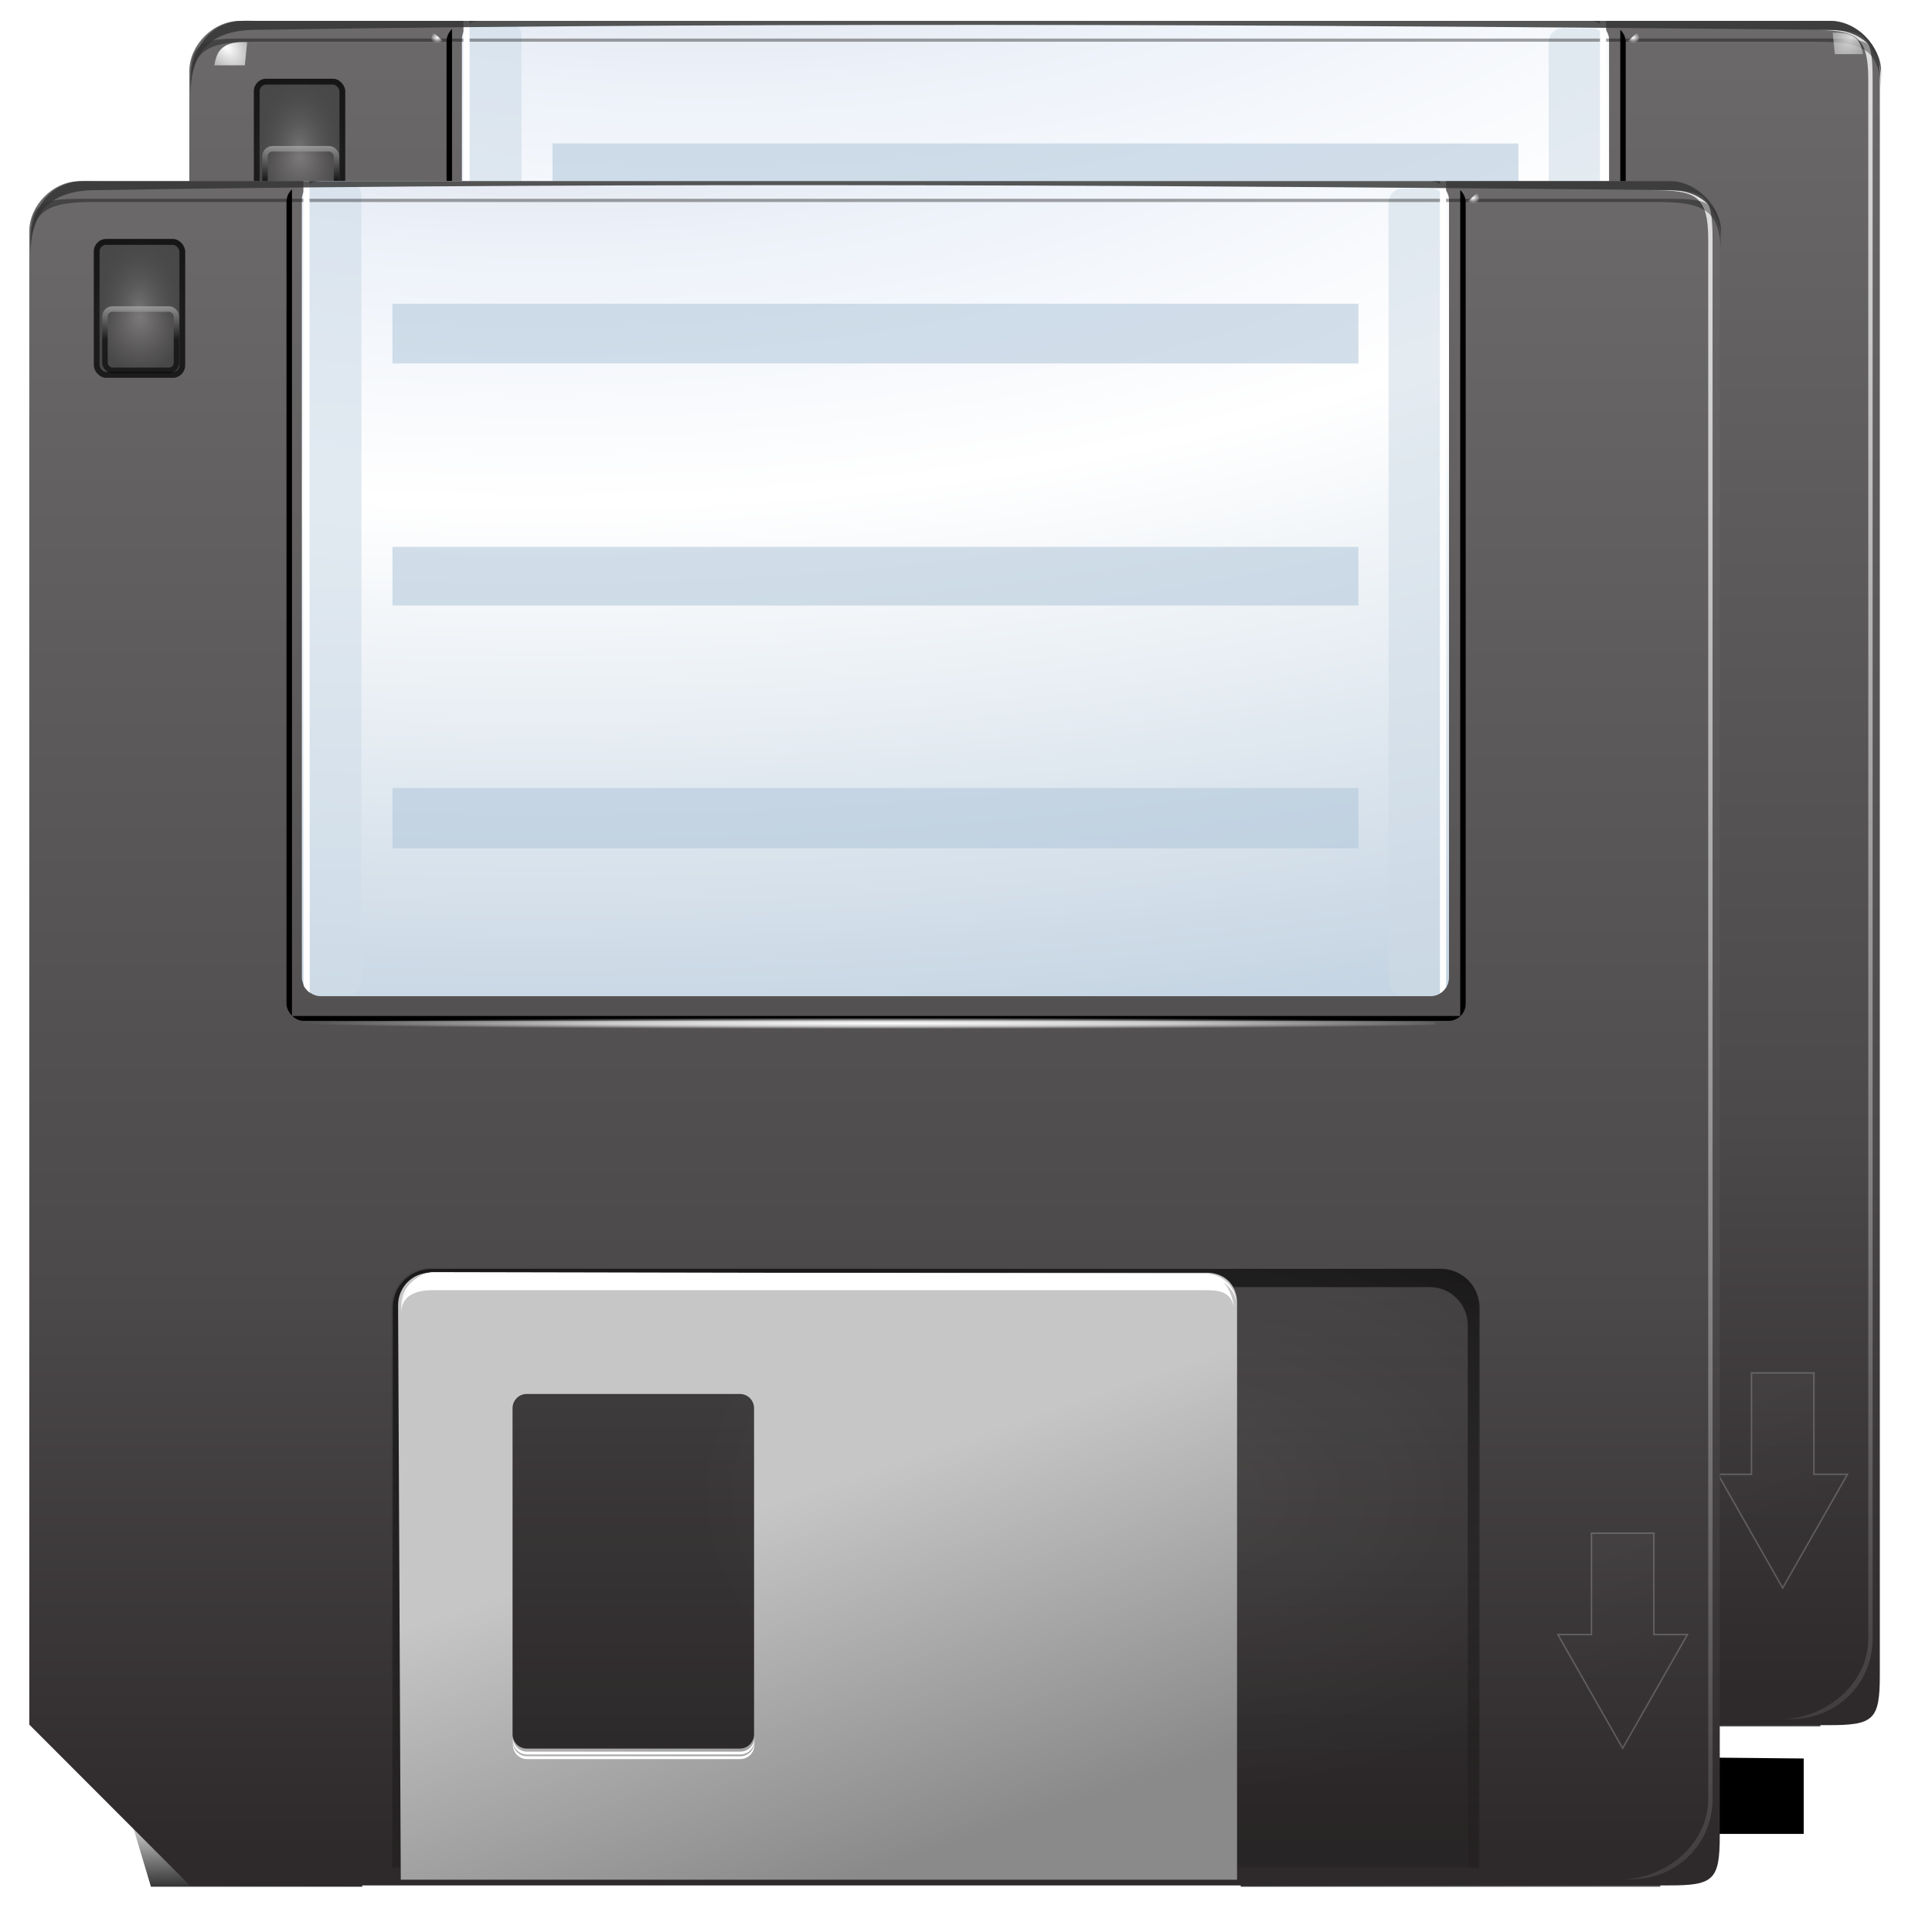 <svg height="128" style="" width="128" xmlns="http://www.w3.org/2000/svg" xmlns:xlink="http://www.w3.org/1999/xlink"><filter id="a" style=""><feGaussianBlur stdDeviation=".105" style=""/></filter><filter id="b" height="1.203" style="" width="1.293" x="-.147" y="-.102"><feGaussianBlur stdDeviation=".55" style=""/></filter><filter id="c" style=""><feGaussianBlur stdDeviation=".042" style=""/></filter><filter id="d" style=""><feGaussianBlur stdDeviation=".023" style=""/></filter><filter id="e" style=""><feGaussianBlur stdDeviation=".026" style=""/></filter><filter id="f" height="1.186" style="" width="1.248" x="-.124" y="-.093"><feGaussianBlur stdDeviation="1.238" style=""/></filter><filter id="g" height="1.24" style="" width="1.138" x="-.069" y="-.12"><feGaussianBlur stdDeviation="1.923" style=""/></filter><filter id="h" height="1.454" style="" width="1.014" x="-.007" y="-.227"><feGaussianBlur stdDeviation=".333" style=""/></filter><filter id="i" height="2.248" style="" width="1.012" x="-.006" y="-.624"><feGaussianBlur stdDeviation=".19" style=""/></filter><filter id="j" style=""><feGaussianBlur stdDeviation=".668" style=""/></filter><filter id="k" height="2.593" style="" width="1.142" x="-.071" y="-.796"><feGaussianBlur stdDeviation="2.987" style=""/></filter><filter id="l" height="1.375" style="" width="1.047" x="-.023" y="-.187"><feGaussianBlur stdDeviation="1.015" style=""/></filter><linearGradient id="m" gradientUnits="userSpaceOnUse" style=""><stop offset="0" style="stop-color:#fff"/><stop offset="1" style="stop-color:#fff;stop-opacity:0"/></linearGradient><linearGradient id="n" gradientUnits="userSpaceOnUse" style=""><stop offset="0" style=""/><stop offset="1" style="stop-opacity:0"/></linearGradient><linearGradient id="o" style="" x1="16" x2="16" xlink:href="#n" y1="1.595" y2="18.755"/><linearGradient id="p" gradientUnits="userSpaceOnUse" style=""><stop offset="0" style="stop-color:#fff"/><stop offset="1" style=""/></linearGradient><linearGradient id="q" style="" x1="13.732" x2="13.732" xlink:href="#p" y1="17.128" y2="19.869"/><linearGradient id="r" gradientTransform="matrix(1 0 0 1.01 0 -1.31)" gradientUnits="userSpaceOnUse" style="" x1="64" x2="56" y1="120.07" y2="96.316"><stop offset="0" style="stop-color:#8a8a8a"/><stop offset="1" style="stop-color:#c6c6c6"/></linearGradient><linearGradient id="s" style="" x1="89.605" x2="114.175" xlink:href="#m" y1="42.336" y2="106.8"/><linearGradient id="t" style="" x1="68" x2="36" xlink:href="#n" y1="120" y2="84"/><linearGradient id="u" style="" x1="47.609" x2="47.609" xlink:href="#n" y1="104.35" y2="176.35"/><linearGradient id="v" style="" x1="110.46" x2="110.46" xlink:href="#m" y1="-21.663" y2="139.15"/><linearGradient id="w" gradientTransform="matrix(2.56 0 0 2.583 317.2 -4887.4)" gradientUnits="userSpaceOnUse" style="" x1="-97.743" x2="-97.743" y1="1938" y2="1895.4"><stop offset="0" style="stop-color:#2e2a2b"/><stop offset=".335" style="stop-color:#4c494a"/><stop offset=".667" style="stop-color:#5b595a"/><stop offset="1" style="stop-color:#6b696a"/></linearGradient><radialGradient id="x" cx="118.17" cy="9.12" gradientTransform="matrix(1.209 .958 -1.402 1.769 -11.996 -120.41)" r="1.284" style="" xlink:href="#m"/><radialGradient id="y" cx="118.17" cy="9.12" gradientTransform="matrix(1.209 .958 -1.402 1.769 -11.096 -120.71)" r="1.284" style="" xlink:href="#m"/><radialGradient id="z" cx="16" cy="18" gradientTransform="matrix(1 0 0 1.5 0 -9)" gradientUnits="userSpaceOnUse" r="4" style=""><stop offset="0" style="stop-color:#7a7a7a"/><stop offset="1" style="stop-opacity:.491"/></radialGradient><linearGradient id="A" gradientUnits="userSpaceOnUse" style=""><stop offset="0" style="stop-color:#868385"/><stop offset="1" style="stop-color:#4a4949"/></linearGradient><radialGradient id="B" cx="16.035" cy="19.495" fy="18.539" r="2.379" style="" xlink:href="#A"/><radialGradient id="C" cx="104.09" cy="9" gradientTransform="matrix(1 0 0 .8 -80.464 1.911)" r=".469" style="" xlink:href="#m"/><radialGradient id="D" cx="104.09" cy="9" gradientTransform="matrix(1 0 0 .8 -6.5 5.91)" r=".469" style="" xlink:href="#m"/><radialGradient id="E" cx="84" cy="91.983" gradientTransform="matrix(1 0 0 .621 -6 41.877)" r="32" style="" xlink:href="#m"/><linearGradient id="F" gradientUnits="userSpaceOnUse" style=""><stop offset="0" style="stop-color:#fff"/><stop offset=".5" style="stop-color:#fff;stop-opacity:.698"/><stop offset="1" style="stop-color:#fff;stop-opacity:0"/></linearGradient><radialGradient id="G" cx="64.802" cy="63.781" gradientTransform="matrix(1.14 0 0 .011 -15.08 67.1)" r="34.041" style="" xlink:href="#F"/><linearGradient id="H" gradientUnits="userSpaceOnUse" style=""><stop offset="0" style="stop-color:#d0ced9"/><stop offset=".25" style="stop-color:#ecf1f9"/><stop offset=".5" style="stop-color:#fff"/><stop offset="1" style="stop-color:#c6d5e3"/></linearGradient><radialGradient id="I" cx="100.31" cy="42.449" gradientTransform="matrix(4.571 0 0 1.857 -422.62 -80.72)" r="38" style="" xlink:href="#H"/><radialGradient id="J" cx="28.481" cy="164.13" gradientTransform="matrix(5.492 -.115 .003 .125 -134.37 108.83)" r="52.145" style="" xlink:href="#n"/><clipPath id="K" style=""><rect height="12" rx="1.079" style="" width="8" x="12" y="12"/></clipPath><clipPath id="L" style=""><rect height="12" rx="1.079" style="" width="8" x="12" y="12"/></clipPath><clipPath id="M" style=""><path d="m18.19 132.42c-1.419 0-2.562 1.143-2.562 2.562v37.183h72v-37.183c0-1.419-1.143-2.562-2.562-2.562z" style=""/></clipPath><clipPath id="N" style=""><path d="m11.375-167.68c-2.953 0-3.375.364-3.375 3.344v.781c0-2.98.422-3.312 3.375-3.312h105.25c2.953 0 3.375.333 3.375 3.312v-.781c0-2.98-.422-3.344-3.375-3.344z" style=""/></clipPath><clipPath id="O" style=""><rect height="55.396" rx="1.134" style="" width="78.124" x="24.681" y="-68.245"/></clipPath><radialGradient id="P" cx="28.481" cy="164.13" gradientTransform="matrix(5.492 -.115 .003 .125 -128.37 104.83)" r="52.145" style="" xlink:href="#n"/><linearGradient id="Q" style="" x1="47.609" x2="47.609" xlink:href="#n" y1="104.35" y2="176.35"/><clipPath id="R" style=""><path d="m18.19 132.42c-1.419 0-2.562 1.143-2.562 2.562v37.183h72v-37.183c0-1.419-1.143-2.562-2.562-2.562z" style=""/></clipPath><radialGradient id="S" cx="84" cy="91.983" gradientTransform="matrix(1 0 0 .621 0 37.877)" r="32" style="" xlink:href="#m"/><linearGradient id="T" style="" x1="89.605" x2="114.175" xlink:href="#m" y1="42.336" y2="106.8"/><clipPath id="U" style=""><rect height="55.396" rx="1.134" style="" width="78.124" x="24.681" y="-68.245"/></clipPath><radialGradient id="V" cx="100.31" cy="42.449" gradientTransform="matrix(4.571 0 0 1.857 -416.62 -84.72)" r="38" style="" xlink:href="#H"/><radialGradient id="W" cx="64.802" cy="63.781" gradientTransform="matrix(1.14 0 0 .011 -9.08 63.1)" r="34.041" style="" xlink:href="#F"/><clipPath id="X" style=""><path d="m11.375-167.68c-2.953 0-3.375.364-3.375 3.344v.781c0-2.98.422-3.312 3.375-3.312h105.25c2.953 0 3.375.333 3.375 3.312v-.781c0-2.98-.422-3.344-3.375-3.344z" style=""/></clipPath><radialGradient id="Y" cx="104.09" cy="9" gradientTransform="matrix(1 0 0 .8 -.5 1.91)" r=".469" style="" xlink:href="#m"/><clipPath id="Z" style=""><rect height="12" rx="1.079" style="" width="8" x="12" y="12"/></clipPath><linearGradient id="aa" style="" x1="16" x2="16" xlink:href="#n" y1="1.595" y2="18.755"/><clipPath id="ab" style=""><rect height="12" rx="1.079" style="" width="8" x="12" y="12"/></clipPath><radialGradient id="ac" cx="16.035" cy="19.495" fy="18.539" r="2.379" style="" xlink:href="#A"/><linearGradient id="ad" style="" x1="13.732" x2="13.732" xlink:href="#p" y1="17.128" y2="19.869"/><linearGradient id="ae" gradientTransform="matrix(2.56 0 0 2.583 317.2 -4887.4)" style="" x1="-97.743" x2="-97.743" xlink:href="#w" y1="1938" y2="1895.4"/><linearGradient id="af" style="" x1="116.46" x2="116.46" xlink:href="#m" y1="-25.663" y2="135.15"/><linearGradient id="ag" gradientTransform="matrix(1 0 0 1.01 0 -1.31)" style="" x1="64" x2="56" xlink:href="#r" y1="120.07" y2="96.316"/><linearGradient id="ah" gradientTransform="matrix(2.56 0 0 2.583 311.2 -4883.4)" style="" x1="-97.743" x2="-97.743" xlink:href="#w" y1="1938" y2="1895.4"/><linearGradient id="ai" gradientTransform="matrix(1 0 0 1.01 -6 2.69)" style="" x1="64" x2="56" xlink:href="#r" y1="120.07" y2="96.316"/><g style="" transform="translate(4.604 -6.618)"><path d="m16 121h14v-1h58.2v1h27.8v-4l-103.29-6.998z" style="fill-rule:evenodd;fill:url(#P);filter:url(#l)"/><path d="m11.3 8c-1.809 0-3.361 1.625-3.36 3.327v98.932l10.64 10.654h97.999c2.954 0 3.36-.347 3.36-3.327v-106.26c0-1.813-1.558-3.327-3.36-3.327z" style="fill:url(#ae)"/><path d="m115.4 8.6c2.953 0 3.775.333 3.775 3.312v103.28c0 2.979-2.822 5.312-5.775 5.312h.719c2.954 0 5.344-2.333 5.344-5.312v-103.28c0-2.98-.39-3.312-3.344-3.312z" style="fill:url(#af)"/><path d="m16.781 130.44c-1.483 0-2.656 1.205-2.656 2.688v42.031c0 1.483 1.173 2.656 2.656 2.656h.156c-.408-.446-.688-1.032-.688-1.688v-39.969c0-1.391 1.112-2.531 2.5-2.531h65.594c1.388 0 2.5 1.14 2.5 2.531v39.969c0.0.656-.248 1.241-.656 1.688h.125c1.483 0 2.688-1.173 2.688-2.656v-42.031c0-1.483-1.204-2.688-2.688-2.688z" style="clip-path:url(#R);fill:url(#Q);filter:url(#g)" transform="translate(16.4 -52.35)"/><path d="m34.5 80.009c-1.419 0-2.562 1.143-2.562 2.562l.025 37.146h72l-.025-37.146c0-1.419-1.143-2.562-2.562-2.562z" style="fill-opacity:.128"/><path d="m34.6 80.072c-1.419 0-2.562 1.143-2.562 2.562v37.183l71.981-.117v-37.183c0-1.419-1.143-2.562-2.562-2.562z" style="opacity:.074;fill:url(#S)"/><path d="m52.938 84c-.52 0-.938.418-.938.938v23.062h-11.062c-.52 0-.938.418-.938.938v6.125c0 .52.418.938.938.938h22.125c.52 0 .938-.418.938-.938v-30.125c0-.52-.418-.938-.938-.938z" style="fill:url(#t);filter:url(#f)" transform="matrix(1 0 0 1.01 0 -1.31)"/><path d="m112.08 97.375v6.719h-2.25l4.344 7.531 4.344-7.531h-2.25v-6.719h-2.094z" style="opacity:.453;fill-rule:evenodd;stroke:#fff;stroke-width:.1;fill:url(#T);filter:url(#d)" transform="matrix(.988 0 0 1 .7 .2)"/><path d="m34.5 80.323c-1.177 0-2.125.958-2.125 2.147l.177 38.067h55.406v-38.21c0-1.189-.823-2.004-2-2.004zm6.396 8.032h14.125c.52 0 .938.422.938.947v21.598c0 .525-.418.947-.938.947h-14.125c-.519 0-.938-.422-.938-.947v-21.598c0-.525.418-.947.938-.947z" style="fill:url(#ag)"/><path d="m34.7 80.383c-1.177 0-2.125.958-2.125 2.147v.189c0-1.189.948-2.147 2.125-2.147h51.156c1.03 0 1.896.756 2.094 1.736-.109-1.085-.99-1.926-2.094-1.926zm5.281 30.721v.189c0 .525.418.947.938.947h14.125c.519 0 .938-.422.938-.947v-.189c0 .525-.418.947-.938.947h-14.125c-.52 0-.938-.422-.938-.947z" style="fill:#fff"/><path d="m34.7 80.281c-1.177 0-2.125 1.363-2.125 2.553v.189c0-1.189.948-1.547 2.125-1.547h51.156c1.03 0 1.696.156 1.894 1.137-.109-1.085-.79-2.23-1.894-2.23zm5.281 31.127v.189c0 .525.418.947.938.947h14.125c.519 0 .938-.422.938-.947v-.189c0 .525-.418.947-.938.947h-14.125c-.52 0-.938-.422-.938-.947z" style="fill:#fff"/><path d="m24.694-69.481v56.656h78.1v-56.656z" style="fill:none;stroke:#000;stroke-width:.7;stroke-linecap:round;stroke-linejoin:round;stroke-dashoffset:1.088;clip-path:url(#U);filter:url(#j)" transform="translate(.3 76.485)"/><rect height="54" rx="1.234" style="fill:url(#V)" width="76" x="26" y="8"/><rect height="53.922" rx=".925" style="opacity:.613;fill:#cfdce7" width="3.849" x="26.1" y="8"/><rect height="53.467" rx=".897" ry=".925" style="opacity:.547;fill:#cfdce7" width="3.795" x="98" y="8.5"/><path d="m26 63.418h75.092v.729h-75.092z" style="fill:url(#W);filter:url(#i)"/><path d="m12.375-168.28c-2.953 0-4.375.364-4.375 3.344v.781c0-2.98 1.422-3.312 4.375-3.312h103.25c2.953 0 4.375.333 4.375 3.312v-.781c0-2.98-1.422-3.344-4.375-3.344z" style="fill-opacity:.358;clip-path:url(#X);filter:url(#h)" transform="translate(0 176.85)"/><path d="m32 16.124v3.954h64v-3.954zm0 16.106v3.89h64v-3.89zm0 15.974v4h64v-4z" style="opacity:.565;fill:#b2c6d9;fill-rule:evenodd"/><path d="m101.4 8v53.806c.183-.102.294-.251.406-.4v-53.406zm-75.3 0 .014 53.301c.103.2.252.338.406.47l-.014-53.771z" style="fill:#fff"/><path d="m103.9 8.74-.75.688.938.062z" style="fill-rule:evenodd;fill:url(#Y);filter:url(#e)"/><path d="m23.911 8.736-.75.688.938.062z" style="fill-rule:evenodd;fill:url(#C);filter:url(#e)" transform="matrix(-1 0 0 1 48 0)"/><g style="stroke-linecap:round;stroke-linejoin:round;stroke-dashoffset:4.15"><rect height="12" rx="1.079" style="opacity:.785;fill:none;stroke:#000;clip-path:url(#Z);filter:url(#b)" transform="matrix(.756 0 0 .766 3.146 2.644)" width="8" x="12" y="12"/><rect height="12" rx="1.079" style="opacity:.785;clip-path:url(#ab);stroke:url(#aa);fill:url(#z);filter:url(#b)" transform="matrix(.756 0 0 .766 3.146 2.644)" width="8" x="12" y="12"/><rect height="3.676" rx=".452" style="opacity:.785;stroke-width:.332;fill:url(#ac);stroke:url(#ad);filter:url(#c)" transform="matrix(1.089 0 0 1.104 -2.18 -3.43)" width="4.35" x="13.897" y="18.031"/></g><path d="m11.4 8c-2.056.107-3.375 1.705-3.375 4.312v.594c0-2.98 1.422-4.312 4.375-4.312 36.521-.574 76.291-.272 104.25 0 1.896 0 3.375 1.128 3.375 3.312v-.594c0-1.543-1.548-3.312-3.375-3.312h-104.25c-.369 0-.706-.015-1 0z" style="fill:#343434;fill-opacity:.828"/><g style="fill-rule:evenodd"><path d="m118.02 8.389.11 1.105 1.458 0c-.099-.472-.198-1.181-1.569-1.105z" style="fill:url(#y);filter:url(#a)" transform="matrix(-1.389 0 0 1.389 175.7 -2.24)"/><path d="m117.12 8.688.11 1.105h1.458c-.099-.472-.198-1.181-1.569-1.105z" style="opacity:.861;fill:url(#x);filter:url(#a)" transform="matrix(1.283 0 0 1.283 -33.45 -2.36)"/></g></g><path d="m16 121h14v-1h60v1h29v-4l-106.29-.998z" style="fill-rule:evenodd;stroke:#000;filter:url(#k)"/><path d="m10 125h14v-1h58.2v1h27.8v-4l-103.29-6.998z" style="fill-rule:evenodd;fill:url(#J);filter:url(#l)"/><path d="m5.3 12c-1.809 0-3.361 1.625-3.36 3.327v98.932l10.64 10.654h97.999c2.954 0 3.36-.347 3.36-3.327v-106.26c0-1.813-1.558-3.327-3.36-3.327z" style="fill:url(#ah)"/><path d="m109.4 12.6c2.953 0 3.775.333 3.775 3.312v103.28c0 2.979-2.822 5.312-5.775 5.312h.719c2.954 0 5.344-2.333 5.344-5.312v-103.28c0-2.98-.39-3.312-3.344-3.312z" style="fill:url(#v)"/><path d="m16.781 130.44c-1.483 0-2.656 1.205-2.656 2.688v42.031c0 1.483 1.173 2.656 2.656 2.656h.156c-.408-.446-.688-1.032-.688-1.688v-39.969c0-1.391 1.112-2.531 2.5-2.531h65.594c1.388 0 2.5 1.14 2.5 2.531v39.969c0.0.656-.248 1.241-.656 1.688h.125c1.483 0 2.688-1.173 2.688-2.656v-42.031c0-1.483-1.204-2.688-2.688-2.688z" style="clip-path:url(#M);fill:url(#u);filter:url(#g)" transform="translate(10.4 -48.35)"/><path d="m28.5 84.009c-1.419 0-2.562 1.143-2.562 2.562l.025 37.146h72l-.025-37.146c0-1.419-1.143-2.562-2.562-2.562z" style="fill-opacity:.128"/><path d="m28.6 84.072c-1.419 0-2.562 1.143-2.562 2.562v37.183l71.981-.117v-37.183c0-1.419-1.143-2.562-2.562-2.562z" style="opacity:.074;fill:url(#E)"/><path d="m52.938 84c-.52 0-.938.418-.938.938v23.062h-11.062c-.52 0-.938.418-.938.938v6.125c0 .52.418.938.938.938h22.125c.52 0 .938-.418.938-.938v-30.125c0-.52-.418-.938-.938-.938z" style="fill:url(#t);filter:url(#f)" transform="matrix(1 0 0 1.01 -6 2.69)"/><path d="m112.08 97.375v6.719h-2.25l4.344 7.531 4.344-7.531h-2.25v-6.719h-2.094z" style="opacity:.453;fill-rule:evenodd;stroke:#fff;stroke-width:.1;fill:url(#s);filter:url(#d)" transform="matrix(.988 0 0 1 -5.3 4.2)"/><path d="m28.5 84.323c-1.177 0-2.125.958-2.125 2.147l.177 38.067h55.406v-38.21c0-1.189-.823-2.004-2-2.004zm6.396 8.032h14.125c.52 0 .938.422.938.947v21.598c0 .525-.418.947-.938.947h-14.125c-.519 0-.938-.422-.938-.947v-21.598c0-.525.418-.947.938-.947z" style="fill:url(#ai)"/><path d="m28.7 84.383c-1.177 0-2.125.958-2.125 2.147v.189c0-1.189.948-2.147 2.125-2.147h51.156c1.03 0 1.896.756 2.094 1.736-.109-1.085-.99-1.926-2.094-1.926zm5.281 30.721v.189c0 .525.418.947.938.947h14.125c.519 0 .938-.422.938-.947v-.189c0 .525-.418.947-.938.947h-14.125c-.52 0-.938-.422-.938-.947z" style="fill:#fff"/><path d="m28.7 84.281c-1.177 0-2.125 1.363-2.125 2.553v.189c0-1.189.948-1.547 2.125-1.547h51.156c1.03 0 1.696.156 1.894 1.137-.109-1.085-.79-2.23-1.894-2.23zm5.281 31.127v.189c0 .525.418.947.938.947h14.125c.519 0 .938-.422.938-.947v-.189c0 .525-.418.947-.938.947h-14.125c-.52 0-.938-.422-.938-.947z" style="fill:#fff"/><path d="m24.694-69.481v56.656h78.1v-56.656z" style="fill:none;stroke:#000;stroke-width:.7;stroke-linecap:round;stroke-linejoin:round;stroke-dashoffset:1.088;clip-path:url(#O);filter:url(#j)" transform="translate(-5.7 80.485)"/><rect height="54" rx="1.234" style="fill:url(#I)" width="76" x="20" y="12"/><rect height="53.922" rx=".925" style="opacity:.613;fill:#cfdce7" width="3.849" x="20.1" y="12"/><rect height="53.467" rx=".897" ry=".925" style="opacity:.547;fill:#cfdce7" width="3.795" x="92" y="12.5"/><path d="m20 67.418h75.092v.729h-75.092z" style="fill:url(#G);filter:url(#i)"/><path d="m12.375-168.28c-2.953 0-4.375.364-4.375 3.344v.781c0-2.98 1.422-3.312 4.375-3.312h103.25c2.953 0 4.375.333 4.375 3.312v-.781c0-2.98-1.422-3.344-4.375-3.344z" style="fill-opacity:.358;clip-path:url(#N);filter:url(#h)" transform="translate(-6 180.85)"/><path d="m26 20.124v3.954h64v-3.954zm0 16.106v3.89h64v-3.89zm0 15.974v4h64v-4z" style="opacity:.565;fill:#b2c6d9;fill-rule:evenodd"/><path d="m95.4 12v53.806c.183-.102.294-.251.406-.4v-53.406zm-75.3 0 .014 53.301c.103.2.252.338.406.47l-.014-53.771z" style="fill:#fff"/><path d="m97.9 12.74-.75.688.938.062z" style="fill-rule:evenodd;fill:url(#D);filter:url(#e)"/><path d="m23.911 8.736-.75.688.938.062z" style="fill-rule:evenodd;fill:url(#C);filter:url(#e)" transform="matrix(-1 0 0 1 42 4)"/><g style="stroke-linecap:round;stroke-linejoin:round;stroke-dashoffset:4.15" transform="translate(-6 4)"><rect height="12" rx="1.079" style="opacity:.785;fill:none;stroke:#000;clip-path:url(#K);filter:url(#b)" transform="matrix(.756 0 0 .766 3.146 2.644)" width="8" x="12" y="12"/><rect height="12" rx="1.079" style="opacity:.785;clip-path:url(#L);fill:url(#z);stroke:url(#o);filter:url(#b)" transform="matrix(.756 0 0 .766 3.146 2.644)" width="8" x="12" y="12"/><rect height="3.676" rx=".452" style="opacity:.785;stroke-width:.332;fill:url(#B);stroke:url(#q);filter:url(#c)" transform="matrix(1.089 0 0 1.104 -2.18 -3.43)" width="4.35" x="13.897" y="18.031"/></g><path d="m5.4 12c-2.056.107-3.375 1.705-3.375 4.312v.594c0-2.98 1.422-4.312 4.375-4.312 36.521-.574 76.291-.272 104.25 0 1.896 0 3.375 1.128 3.375 3.312v-.594c0-1.543-1.548-3.312-3.375-3.312h-104.25c-.369 0-.706-.015-1 0z" style="fill:#343434;fill-opacity:.828"/><g style="fill-rule:evenodd"><path d="m118.02 8.389.11 1.105 1.458 0c-.099-.472-.198-1.181-1.569-1.105z" style="fill:url(#y);filter:url(#a)" transform="matrix(-1.389 0 0 1.389 169.7 1.76)"/><path d="m117.12 8.688.11 1.105h1.458c-.099-.472-.198-1.181-1.569-1.105z" style="opacity:.861;fill:url(#x);filter:url(#a)" transform="matrix(1.283 0 0 1.283 -39.45 1.64)"/></g></svg>